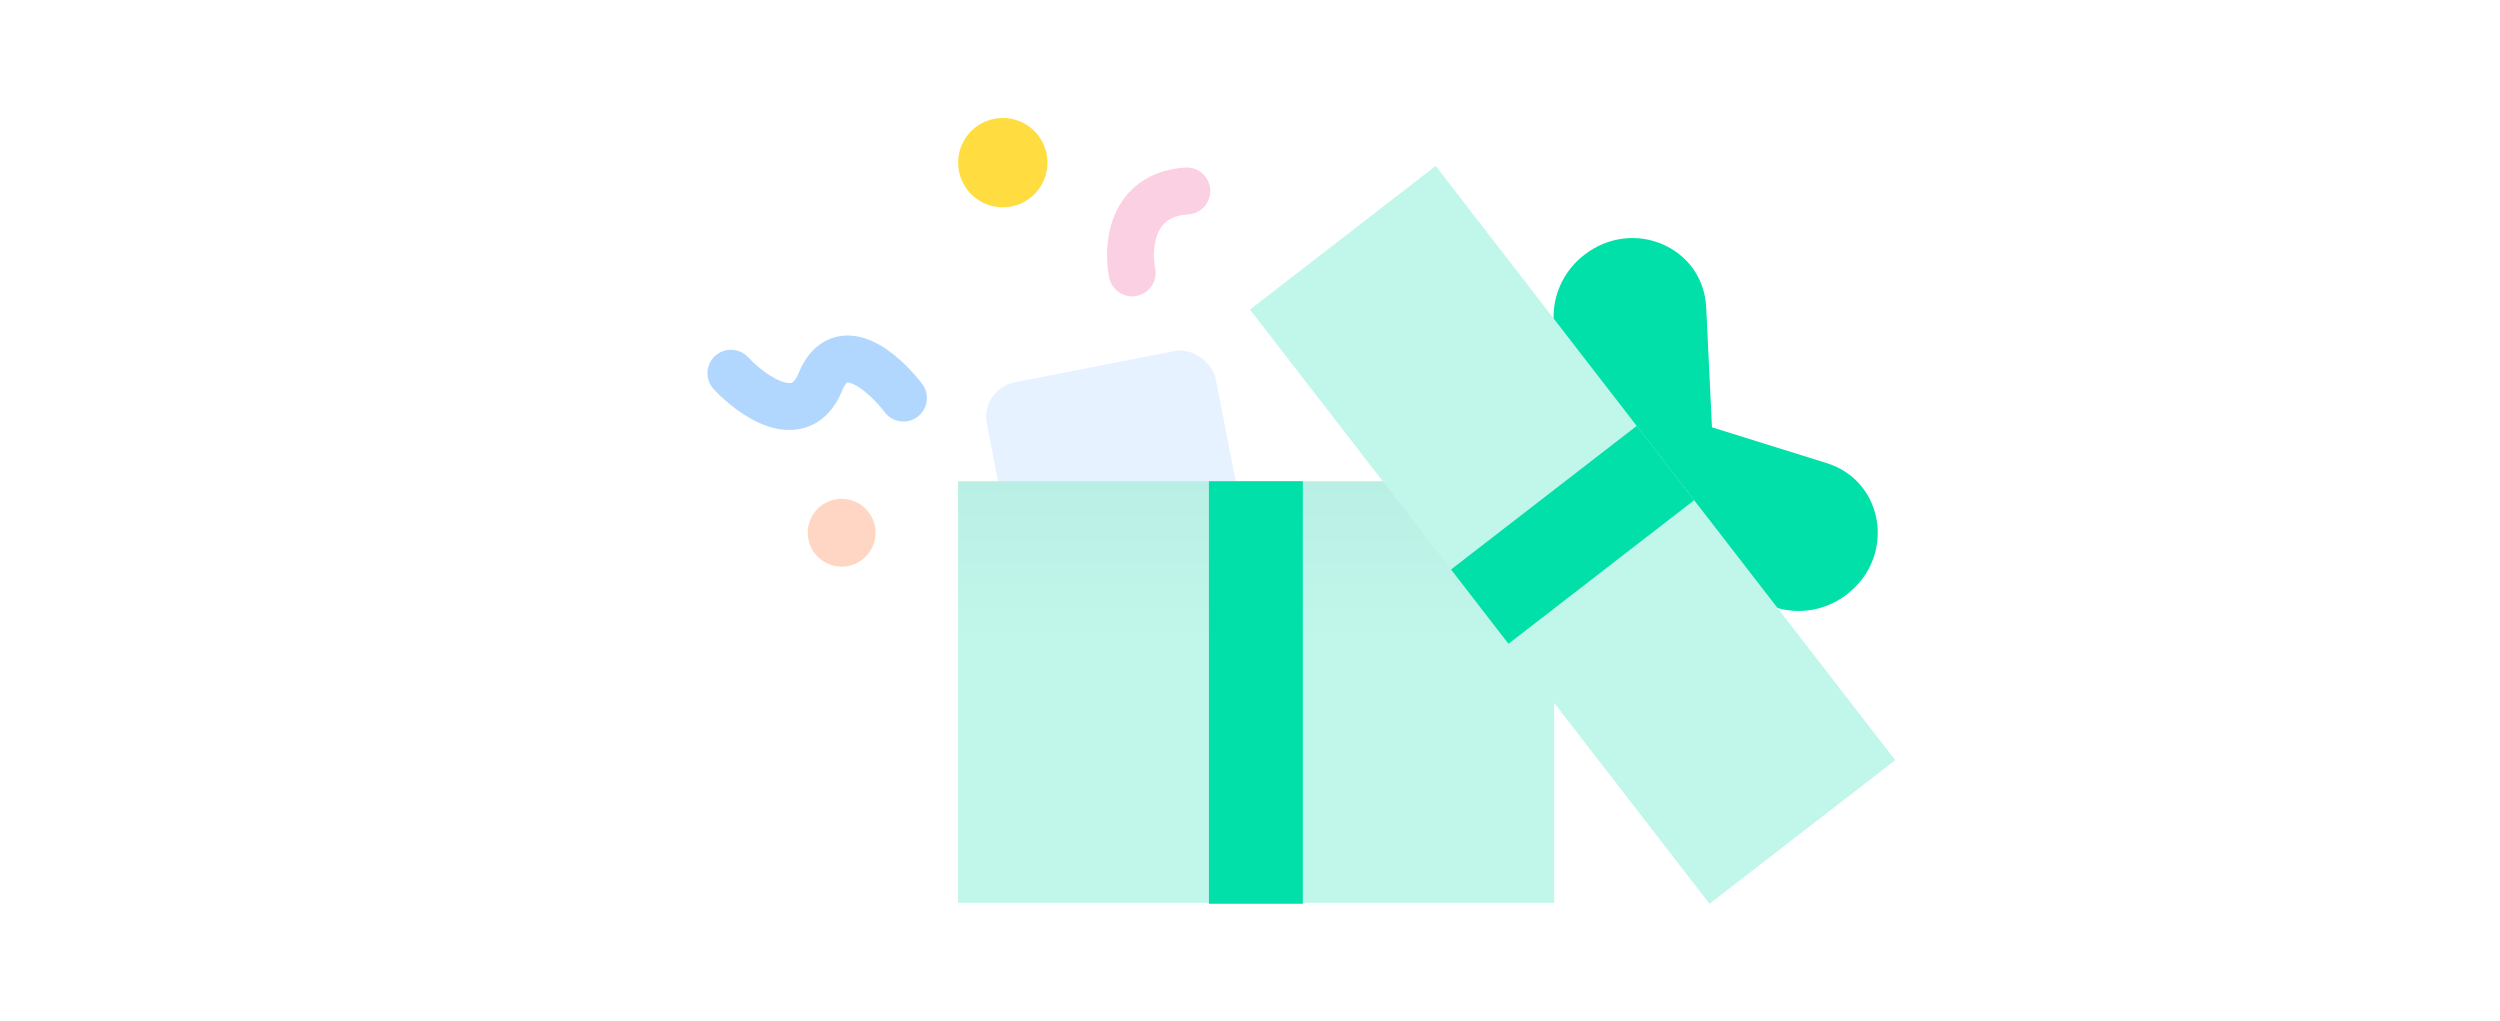 <svg width="213" height="87" viewBox="0 0 213 87" fill="none" xmlns="http://www.w3.org/2000/svg">
<rect width="213" height="87" fill="white"/>
<rect x="83.502" y="33.15" width="19.867" height="29.192" rx="3" transform="rotate(-11.067 83.502 33.15)" fill="#E6F2FF"/>
<circle cx="85.439" cy="13.857" r="3.806" fill="#FFDC40"/>
<circle cx="71.71" cy="45.39" r="2.89" fill="#FFD6C4"/>
<rect x="81.631" y="41" width="50.785" height="35.921" fill="url(#paint0_linear_13599_29982)"/>
<path d="M103 41H111V77H103V41Z" fill="#00E0A8"/>
<path d="M155.635 39.457C160.549 40.99 161.541 47.405 157.364 50.635C154.482 52.863 150.407 52.419 148.261 49.645L141.382 40.75C141.239 40.565 141.127 40.367 141.036 40.162C140.852 40.019 140.681 39.856 140.532 39.664L133.654 30.769C131.508 27.994 132.105 23.938 134.986 21.71C139.164 18.479 145.121 21.053 145.369 26.195L145.86 36.408L155.635 39.457Z" fill="#00E0A8"/>
<rect x="122.32" y="14.139" width="64" height="20" transform="rotate(52.284 122.32 14.139)" fill="#C1F6EB"/>
<path d="M139.449 36.287L144.343 42.615L128.522 54.85L123.628 48.522L139.449 36.287Z" fill="#00E0A8"/>
<path d="M62.276 31.799C64.112 33.763 68.205 36.661 69.893 32.545C71.581 28.428 75.315 31.742 76.972 33.914" stroke="#B2D7FE" stroke-width="4" stroke-linecap="round"/>
<path d="M96.461 23.25C96.021 21.051 96.335 16.578 101.115 16.271" stroke="#FCD0E3" stroke-width="4" stroke-linecap="round"/>
<defs>
<linearGradient id="paint0_linear_13599_29982" x1="107.024" y1="41" x2="107.024" y2="76.921" gradientUnits="userSpaceOnUse">
<stop stop-color="#B9EFE4"/>
<stop offset="0.386" stop-color="#C1F6EB"/>
</linearGradient>
</defs>
</svg>
